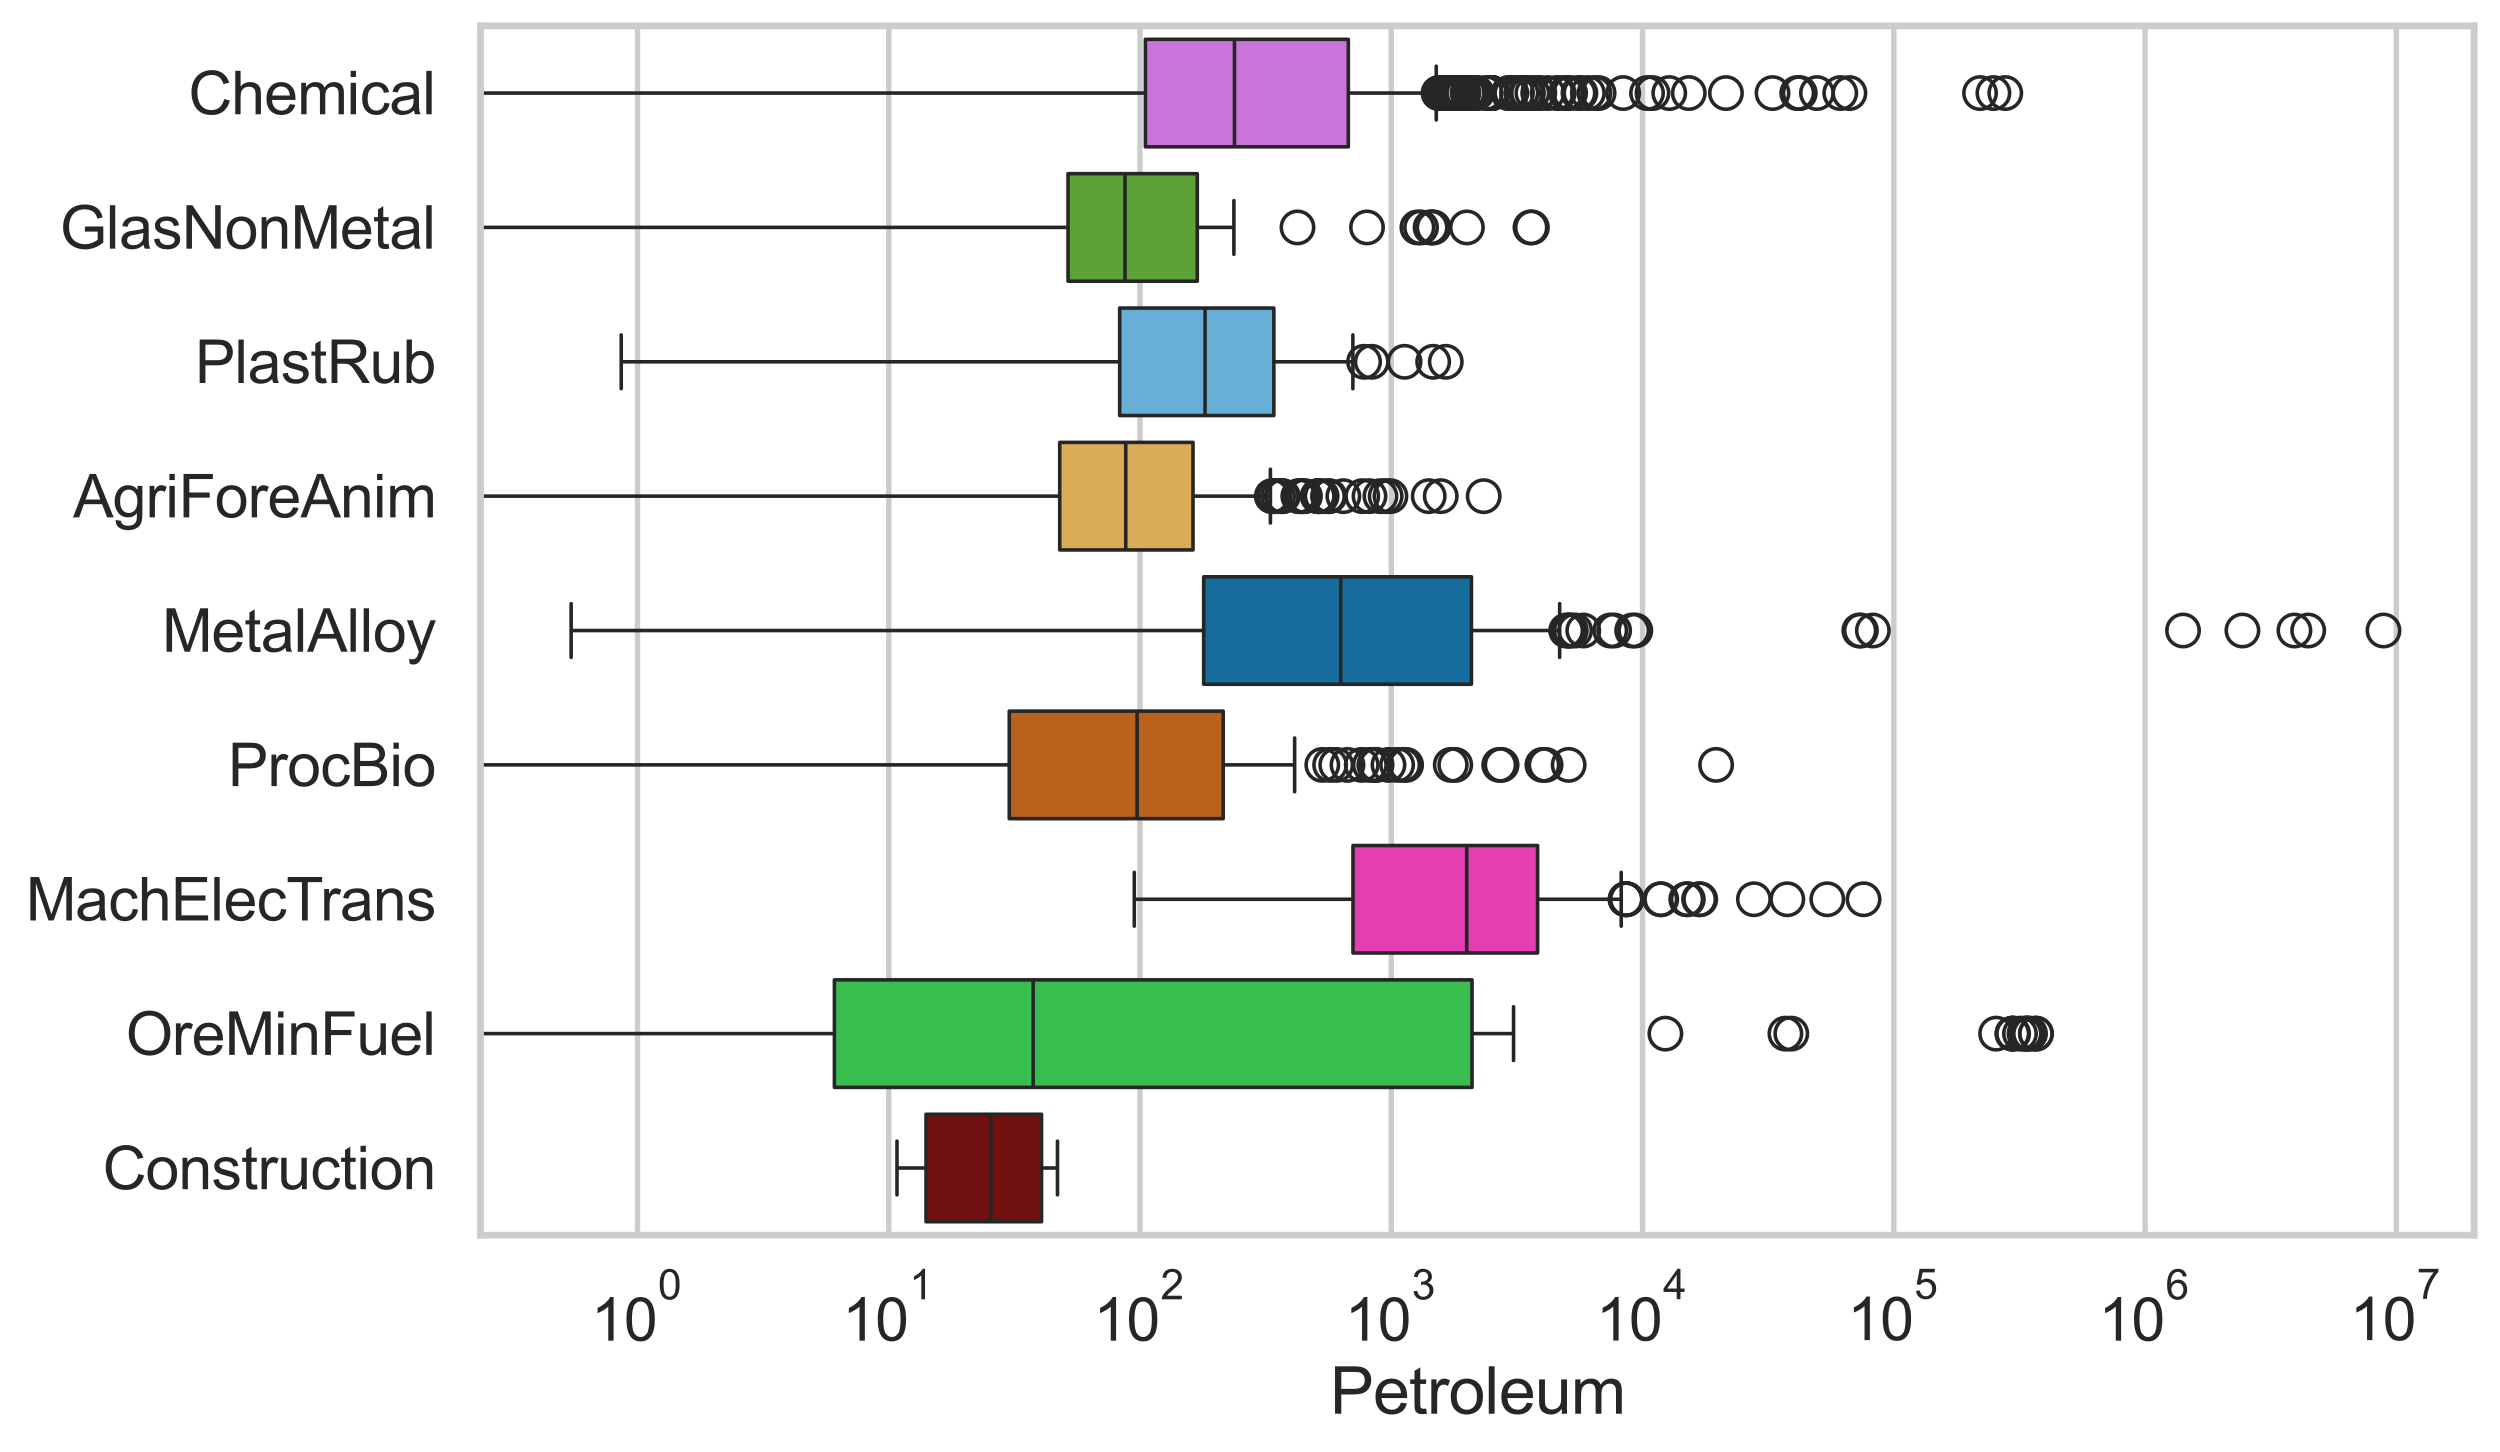 <?xml version="1.0" encoding="utf-8" standalone="no"?>
<!DOCTYPE svg PUBLIC "-//W3C//DTD SVG 1.1//EN"
  "http://www.w3.org/Graphics/SVG/1.1/DTD/svg11.dtd">
<svg xmlns:xlink="http://www.w3.org/1999/xlink" width="695.577pt" height="404.121pt" viewBox="0 0 695.577 404.121" xmlns="http://www.w3.org/2000/svg" version="1.1">
 <defs>
  <style type="text/css">*{stroke-linejoin: round; stroke-linecap: butt}</style>
 </defs>
 <g id="figure_1">
  <g id="patch_1">
   <path d="M 0 404.121 
L 695.577 404.121 
L 695.577 0 
L 0 0 
z
" style="fill: #ffffff"/>
  </g>
  <g id="axes_1">
   <g id="patch_2">
    <path d="M 133.697 343.665 
L 688.377 343.665 
L 688.377 7.2 
L 133.697 7.2 
z
" style="fill: #ffffff"/>
   </g>
   <g id="matplotlib.axis_1">
    <g id="xtick_1">
     <g id="line2d_1">
      <path d="M 177.377 343.665 
L 177.377 7.2 
" clip-path="url(#p9724921b78)" style="fill: none; stroke: #cccccc; stroke-width: 1.5; stroke-linecap: round"/>
     </g>
     <g id="text_1">
      <!-- $\mathdefault{10^{0}}$ -->
      <g style="fill: #262626" transform="translate(164.425 373.18) scale(0.165 -0.165)">
       <defs>
        <path id="ArialMT-31" d="M 2384 0 
L 1822 0 
L 1822 3584 
Q 1619 3391 1289 3197 
Q 959 3003 697 2906 
L 697 3450 
Q 1169 3672 1522 3987 
Q 1875 4303 2022 4600 
L 2384 4600 
L 2384 0 
z
" transform="scale(0.016)"/>
        <path id="ArialMT-30" d="M 266 2259 
Q 266 3072 433 3567 
Q 600 4063 929 4331 
Q 1259 4600 1759 4600 
Q 2128 4600 2406 4451 
Q 2684 4303 2865 4023 
Q 3047 3744 3150 3342 
Q 3253 2941 3253 2259 
Q 3253 1453 3087 958 
Q 2922 463 2592 192 
Q 2263 -78 1759 -78 
Q 1097 -78 719 397 
Q 266 969 266 2259 
z
M 844 2259 
Q 844 1131 1108 757 
Q 1372 384 1759 384 
Q 2147 384 2411 759 
Q 2675 1134 2675 2259 
Q 2675 3391 2411 3762 
Q 2147 4134 1753 4134 
Q 1366 4134 1134 3806 
Q 844 3388 844 2259 
z
" transform="scale(0.016)"/>
       </defs>
       <use xlink:href="#ArialMT-31" transform="translate(0 0.994)"/>
       <use xlink:href="#ArialMT-30" transform="translate(55.615 0.994)"/>
       <use xlink:href="#ArialMT-30" transform="translate(112.973 70.688) scale(0.7)"/>
      </g>
     </g>
    </g>
    <g id="xtick_2">
     <g id="line2d_2">
      <path d="M 247.284 343.665 
L 247.284 7.2 
" clip-path="url(#p9724921b78)" style="fill: none; stroke: #cccccc; stroke-width: 1.5; stroke-linecap: round"/>
     </g>
     <g id="text_2">
      <!-- $\mathdefault{10^{1}}$ -->
      <g style="fill: #262626" transform="translate(234.332 373.18) scale(0.165 -0.165)">
       <use xlink:href="#ArialMT-31" transform="translate(0 0.994)"/>
       <use xlink:href="#ArialMT-30" transform="translate(55.615 0.994)"/>
       <use xlink:href="#ArialMT-31" transform="translate(112.973 70.688) scale(0.7)"/>
      </g>
     </g>
    </g>
    <g id="xtick_3">
     <g id="line2d_3">
      <path d="M 317.191 343.665 
L 317.191 7.2 
" clip-path="url(#p9724921b78)" style="fill: none; stroke: #cccccc; stroke-width: 1.5; stroke-linecap: round"/>
     </g>
     <g id="text_3">
      <!-- $\mathdefault{10^{2}}$ -->
      <g style="fill: #262626" transform="translate(304.239 373.18) scale(0.165 -0.165)">
       <defs>
        <path id="ArialMT-32" d="M 3222 541 
L 3222 0 
L 194 0 
Q 188 203 259 391 
Q 375 700 629 1000 
Q 884 1300 1366 1694 
Q 2113 2306 2375 2664 
Q 2638 3022 2638 3341 
Q 2638 3675 2398 3904 
Q 2159 4134 1775 4134 
Q 1369 4134 1125 3890 
Q 881 3647 878 3216 
L 300 3275 
Q 359 3922 746 4261 
Q 1134 4600 1788 4600 
Q 2447 4600 2831 4234 
Q 3216 3869 3216 3328 
Q 3216 3053 3103 2787 
Q 2991 2522 2730 2228 
Q 2469 1934 1863 1422 
Q 1356 997 1212 845 
Q 1069 694 975 541 
L 3222 541 
z
" transform="scale(0.016)"/>
       </defs>
       <use xlink:href="#ArialMT-31" transform="translate(0 0.994)"/>
       <use xlink:href="#ArialMT-30" transform="translate(55.615 0.994)"/>
       <use xlink:href="#ArialMT-32" transform="translate(112.973 70.688) scale(0.7)"/>
      </g>
     </g>
    </g>
    <g id="xtick_4">
     <g id="line2d_4">
      <path d="M 387.098 343.665 
L 387.098 7.2 
" clip-path="url(#p9724921b78)" style="fill: none; stroke: #cccccc; stroke-width: 1.5; stroke-linecap: round"/>
     </g>
     <g id="text_4">
      <!-- $\mathdefault{10^{3}}$ -->
      <g style="fill: #262626" transform="translate(374.146 373.18) scale(0.165 -0.165)">
       <defs>
        <path id="ArialMT-33" d="M 269 1209 
L 831 1284 
Q 928 806 1161 595 
Q 1394 384 1728 384 
Q 2125 384 2398 659 
Q 2672 934 2672 1341 
Q 2672 1728 2419 1979 
Q 2166 2231 1775 2231 
Q 1616 2231 1378 2169 
L 1441 2663 
Q 1497 2656 1531 2656 
Q 1891 2656 2178 2843 
Q 2466 3031 2466 3422 
Q 2466 3731 2256 3934 
Q 2047 4138 1716 4138 
Q 1388 4138 1169 3931 
Q 950 3725 888 3313 
L 325 3413 
Q 428 3978 793 4289 
Q 1159 4600 1703 4600 
Q 2078 4600 2393 4439 
Q 2709 4278 2876 4000 
Q 3044 3722 3044 3409 
Q 3044 3113 2884 2869 
Q 2725 2625 2413 2481 
Q 2819 2388 3044 2092 
Q 3269 1797 3269 1353 
Q 3269 753 2831 336 
Q 2394 -81 1725 -81 
Q 1122 -81 723 278 
Q 325 638 269 1209 
z
" transform="scale(0.016)"/>
       </defs>
       <use xlink:href="#ArialMT-31" transform="translate(0 0.994)"/>
       <use xlink:href="#ArialMT-30" transform="translate(55.615 0.994)"/>
       <use xlink:href="#ArialMT-33" transform="translate(112.973 70.688) scale(0.7)"/>
      </g>
     </g>
    </g>
    <g id="xtick_5">
     <g id="line2d_5">
      <path d="M 457.005 343.665 
L 457.005 7.2 
" clip-path="url(#p9724921b78)" style="fill: none; stroke: #cccccc; stroke-width: 1.5; stroke-linecap: round"/>
     </g>
     <g id="text_5">
      <!-- $\mathdefault{10^{4}}$ -->
      <g style="fill: #262626" transform="translate(444.053 373.015) scale(0.165 -0.165)">
       <defs>
        <path id="ArialMT-34" d="M 2069 0 
L 2069 1097 
L 81 1097 
L 81 1613 
L 2172 4581 
L 2631 4581 
L 2631 1613 
L 3250 1613 
L 3250 1097 
L 2631 1097 
L 2631 0 
L 2069 0 
z
M 2069 1613 
L 2069 3678 
L 634 1613 
L 2069 1613 
z
" transform="scale(0.016)"/>
       </defs>
       <use xlink:href="#ArialMT-31" transform="translate(0 0.202)"/>
       <use xlink:href="#ArialMT-30" transform="translate(55.615 0.202)"/>
       <use xlink:href="#ArialMT-34" transform="translate(112.973 69.895) scale(0.7)"/>
      </g>
     </g>
    </g>
    <g id="xtick_6">
     <g id="line2d_6">
      <path d="M 526.912 343.665 
L 526.912 7.2 
" clip-path="url(#p9724921b78)" style="fill: none; stroke: #cccccc; stroke-width: 1.5; stroke-linecap: round"/>
     </g>
     <g id="text_6">
      <!-- $\mathdefault{10^{5}}$ -->
      <g style="fill: #262626" transform="translate(513.96 373.015) scale(0.165 -0.165)">
       <defs>
        <path id="ArialMT-35" d="M 266 1200 
L 856 1250 
Q 922 819 1161 601 
Q 1400 384 1738 384 
Q 2144 384 2425 690 
Q 2706 997 2706 1503 
Q 2706 1984 2436 2262 
Q 2166 2541 1728 2541 
Q 1456 2541 1237 2417 
Q 1019 2294 894 2097 
L 366 2166 
L 809 4519 
L 3088 4519 
L 3088 3981 
L 1259 3981 
L 1013 2750 
Q 1425 3038 1878 3038 
Q 2478 3038 2890 2622 
Q 3303 2206 3303 1553 
Q 3303 931 2941 478 
Q 2500 -78 1738 -78 
Q 1113 -78 717 272 
Q 322 622 266 1200 
z
" transform="scale(0.016)"/>
       </defs>
       <use xlink:href="#ArialMT-31" transform="translate(0 0.88)"/>
       <use xlink:href="#ArialMT-30" transform="translate(55.615 0.88)"/>
       <use xlink:href="#ArialMT-35" transform="translate(112.973 70.573) scale(0.7)"/>
      </g>
     </g>
    </g>
    <g id="xtick_7">
     <g id="line2d_7">
      <path d="M 596.819 343.665 
L 596.819 7.2 
" clip-path="url(#p9724921b78)" style="fill: none; stroke: #cccccc; stroke-width: 1.5; stroke-linecap: round"/>
     </g>
     <g id="text_7">
      <!-- $\mathdefault{10^{6}}$ -->
      <g style="fill: #262626" transform="translate(583.867 373.18) scale(0.165 -0.165)">
       <defs>
        <path id="ArialMT-36" d="M 3184 3459 
L 2625 3416 
Q 2550 3747 2413 3897 
Q 2184 4138 1850 4138 
Q 1581 4138 1378 3988 
Q 1113 3794 959 3422 
Q 806 3050 800 2363 
Q 1003 2672 1297 2822 
Q 1591 2972 1913 2972 
Q 2475 2972 2870 2558 
Q 3266 2144 3266 1488 
Q 3266 1056 3080 686 
Q 2894 316 2569 119 
Q 2244 -78 1831 -78 
Q 1128 -78 684 439 
Q 241 956 241 2144 
Q 241 3472 731 4075 
Q 1159 4600 1884 4600 
Q 2425 4600 2770 4297 
Q 3116 3994 3184 3459 
z
M 888 1484 
Q 888 1194 1011 928 
Q 1134 663 1356 523 
Q 1578 384 1822 384 
Q 2178 384 2434 671 
Q 2691 959 2691 1453 
Q 2691 1928 2437 2201 
Q 2184 2475 1800 2475 
Q 1419 2475 1153 2201 
Q 888 1928 888 1484 
z
" transform="scale(0.016)"/>
       </defs>
       <use xlink:href="#ArialMT-31" transform="translate(0 0.994)"/>
       <use xlink:href="#ArialMT-30" transform="translate(55.615 0.994)"/>
       <use xlink:href="#ArialMT-36" transform="translate(112.973 70.688) scale(0.7)"/>
      </g>
     </g>
    </g>
    <g id="xtick_8">
     <g id="line2d_8">
      <path d="M 666.726 343.665 
L 666.726 7.2 
" clip-path="url(#p9724921b78)" style="fill: none; stroke: #cccccc; stroke-width: 1.5; stroke-linecap: round"/>
     </g>
     <g id="text_8">
      <!-- $\mathdefault{10^{7}}$ -->
      <g style="fill: #262626" transform="translate(653.774 373.015) scale(0.165 -0.165)">
       <defs>
        <path id="ArialMT-37" d="M 303 3981 
L 303 4522 
L 3269 4522 
L 3269 4084 
Q 2831 3619 2401 2847 
Q 1972 2075 1738 1259 
Q 1569 684 1522 0 
L 944 0 
Q 953 541 1156 1306 
Q 1359 2072 1739 2783 
Q 2119 3494 2547 3981 
L 303 3981 
z
" transform="scale(0.016)"/>
       </defs>
       <use xlink:href="#ArialMT-31" transform="translate(0 0.847)"/>
       <use xlink:href="#ArialMT-30" transform="translate(55.615 0.847)"/>
       <use xlink:href="#ArialMT-37" transform="translate(112.973 70.541) scale(0.7)"/>
      </g>
     </g>
    </g>
    <g id="xtick_9"/>
    <g id="xtick_10"/>
    <g id="xtick_11"/>
    <g id="xtick_12"/>
    <g id="xtick_13"/>
    <g id="xtick_14"/>
    <g id="xtick_15"/>
    <g id="xtick_16"/>
    <g id="xtick_17"/>
    <g id="xtick_18"/>
    <g id="xtick_19"/>
    <g id="xtick_20"/>
    <g id="xtick_21"/>
    <g id="xtick_22"/>
    <g id="xtick_23"/>
    <g id="xtick_24"/>
    <g id="xtick_25"/>
    <g id="xtick_26"/>
    <g id="xtick_27"/>
    <g id="xtick_28"/>
    <g id="xtick_29"/>
    <g id="xtick_30"/>
    <g id="xtick_31"/>
    <g id="xtick_32"/>
    <g id="xtick_33"/>
    <g id="xtick_34"/>
    <g id="xtick_35"/>
    <g id="xtick_36"/>
    <g id="xtick_37"/>
    <g id="xtick_38"/>
    <g id="xtick_39"/>
    <g id="xtick_40"/>
    <g id="xtick_41"/>
    <g id="xtick_42"/>
    <g id="xtick_43"/>
    <g id="xtick_44"/>
    <g id="xtick_45"/>
    <g id="xtick_46"/>
    <g id="xtick_47"/>
    <g id="xtick_48"/>
    <g id="xtick_49"/>
    <g id="xtick_50"/>
    <g id="xtick_51"/>
    <g id="xtick_52"/>
    <g id="xtick_53"/>
    <g id="xtick_54"/>
    <g id="xtick_55"/>
    <g id="xtick_56"/>
    <g id="xtick_57"/>
    <g id="xtick_58"/>
    <g id="xtick_59"/>
    <g id="xtick_60"/>
    <g id="xtick_61"/>
    <g id="xtick_62"/>
    <g id="xtick_63"/>
    <g id="xtick_64"/>
    <g id="xtick_65"/>
    <g id="xtick_66"/>
    <g id="xtick_67"/>
    <g id="xtick_68"/>
    <g id="xtick_69"/>
    <g id="xtick_70"/>
    <g id="xtick_71"/>
    <g id="xtick_72"/>
    <g id="text_9">
     <!-- Petroleum -->
     <g style="fill: #262626" transform="translate(370.021 393.344) scale(0.18 -0.18)">
      <defs>
       <path id="ArialMT-50" d="M 494 0 
L 494 4581 
L 2222 4581 
Q 2678 4581 2919 4538 
Q 3256 4481 3484 4323 
Q 3713 4166 3852 3881 
Q 3991 3597 3991 3256 
Q 3991 2672 3619 2267 
Q 3247 1863 2275 1863 
L 1100 1863 
L 1100 0 
L 494 0 
z
M 1100 2403 
L 2284 2403 
Q 2872 2403 3119 2622 
Q 3366 2841 3366 3238 
Q 3366 3525 3220 3729 
Q 3075 3934 2838 4000 
Q 2684 4041 2272 4041 
L 1100 4041 
L 1100 2403 
z
" transform="scale(0.016)"/>
       <path id="ArialMT-65" d="M 2694 1069 
L 3275 997 
Q 3138 488 2766 206 
Q 2394 -75 1816 -75 
Q 1088 -75 661 373 
Q 234 822 234 1631 
Q 234 2469 665 2931 
Q 1097 3394 1784 3394 
Q 2450 3394 2872 2941 
Q 3294 2488 3294 1666 
Q 3294 1616 3291 1516 
L 816 1516 
Q 847 969 1125 678 
Q 1403 388 1819 388 
Q 2128 388 2347 550 
Q 2566 713 2694 1069 
z
M 847 1978 
L 2700 1978 
Q 2663 2397 2488 2606 
Q 2219 2931 1791 2931 
Q 1403 2931 1139 2672 
Q 875 2413 847 1978 
z
" transform="scale(0.016)"/>
       <path id="ArialMT-74" d="M 1650 503 
L 1731 6 
Q 1494 -44 1306 -44 
Q 1000 -44 831 53 
Q 663 150 594 308 
Q 525 466 525 972 
L 525 2881 
L 113 2881 
L 113 3319 
L 525 3319 
L 525 4141 
L 1084 4478 
L 1084 3319 
L 1650 3319 
L 1650 2881 
L 1084 2881 
L 1084 941 
Q 1084 700 1114 631 
Q 1144 563 1211 522 
Q 1278 481 1403 481 
Q 1497 481 1650 503 
z
" transform="scale(0.016)"/>
       <path id="ArialMT-72" d="M 416 0 
L 416 3319 
L 922 3319 
L 922 2816 
Q 1116 3169 1280 3281 
Q 1444 3394 1641 3394 
Q 1925 3394 2219 3213 
L 2025 2691 
Q 1819 2813 1613 2813 
Q 1428 2813 1281 2702 
Q 1134 2591 1072 2394 
Q 978 2094 978 1738 
L 978 0 
L 416 0 
z
" transform="scale(0.016)"/>
       <path id="ArialMT-6f" d="M 213 1659 
Q 213 2581 725 3025 
Q 1153 3394 1769 3394 
Q 2453 3394 2887 2945 
Q 3322 2497 3322 1706 
Q 3322 1066 3130 698 
Q 2938 331 2570 128 
Q 2203 -75 1769 -75 
Q 1072 -75 642 372 
Q 213 819 213 1659 
z
M 791 1659 
Q 791 1022 1069 705 
Q 1347 388 1769 388 
Q 2188 388 2466 706 
Q 2744 1025 2744 1678 
Q 2744 2294 2464 2611 
Q 2184 2928 1769 2928 
Q 1347 2928 1069 2612 
Q 791 2297 791 1659 
z
" transform="scale(0.016)"/>
       <path id="ArialMT-6c" d="M 409 0 
L 409 4581 
L 972 4581 
L 972 0 
L 409 0 
z
" transform="scale(0.016)"/>
       <path id="ArialMT-75" d="M 2597 0 
L 2597 488 
Q 2209 -75 1544 -75 
Q 1250 -75 995 37 
Q 741 150 617 320 
Q 494 491 444 738 
Q 409 903 409 1263 
L 409 3319 
L 972 3319 
L 972 1478 
Q 972 1038 1006 884 
Q 1059 663 1231 536 
Q 1403 409 1656 409 
Q 1909 409 2131 539 
Q 2353 669 2445 892 
Q 2538 1116 2538 1541 
L 2538 3319 
L 3100 3319 
L 3100 0 
L 2597 0 
z
" transform="scale(0.016)"/>
       <path id="ArialMT-6d" d="M 422 0 
L 422 3319 
L 925 3319 
L 925 2853 
Q 1081 3097 1340 3245 
Q 1600 3394 1931 3394 
Q 2300 3394 2536 3241 
Q 2772 3088 2869 2813 
Q 3263 3394 3894 3394 
Q 4388 3394 4653 3120 
Q 4919 2847 4919 2278 
L 4919 0 
L 4359 0 
L 4359 2091 
Q 4359 2428 4304 2576 
Q 4250 2725 4106 2815 
Q 3963 2906 3769 2906 
Q 3419 2906 3187 2673 
Q 2956 2441 2956 1928 
L 2956 0 
L 2394 0 
L 2394 2156 
Q 2394 2531 2256 2718 
Q 2119 2906 1806 2906 
Q 1569 2906 1367 2781 
Q 1166 2656 1075 2415 
Q 984 2175 984 1722 
L 984 0 
L 422 0 
z
" transform="scale(0.016)"/>
      </defs>
      <use xlink:href="#ArialMT-50"/>
      <use xlink:href="#ArialMT-65" transform="translate(66.699 0)"/>
      <use xlink:href="#ArialMT-74" transform="translate(122.314 0)"/>
      <use xlink:href="#ArialMT-72" transform="translate(150.098 0)"/>
      <use xlink:href="#ArialMT-6f" transform="translate(183.398 0)"/>
      <use xlink:href="#ArialMT-6c" transform="translate(239.014 0)"/>
      <use xlink:href="#ArialMT-65" transform="translate(261.23 0)"/>
      <use xlink:href="#ArialMT-75" transform="translate(316.846 0)"/>
      <use xlink:href="#ArialMT-6d" transform="translate(372.461 0)"/>
     </g>
    </g>
   </g>
   <g id="matplotlib.axis_2">
    <g id="ytick_1">
     <g id="text_10">
      <!-- Chemical -->
      <g style="fill: #262626" transform="translate(52.428 31.798) scale(0.165 -0.165)">
       <defs>
        <path id="ArialMT-43" d="M 3763 1606 
L 4369 1453 
Q 4178 706 3683 314 
Q 3188 -78 2472 -78 
Q 1731 -78 1267 223 
Q 803 525 561 1097 
Q 319 1669 319 2325 
Q 319 3041 592 3573 
Q 866 4106 1370 4382 
Q 1875 4659 2481 4659 
Q 3169 4659 3637 4309 
Q 4106 3959 4291 3325 
L 3694 3184 
Q 3534 3684 3231 3912 
Q 2928 4141 2469 4141 
Q 1941 4141 1586 3887 
Q 1231 3634 1087 3207 
Q 944 2781 944 2328 
Q 944 1744 1114 1308 
Q 1284 872 1643 656 
Q 2003 441 2422 441 
Q 2931 441 3284 734 
Q 3638 1028 3763 1606 
z
" transform="scale(0.016)"/>
        <path id="ArialMT-68" d="M 422 0 
L 422 4581 
L 984 4581 
L 984 2938 
Q 1378 3394 1978 3394 
Q 2347 3394 2619 3248 
Q 2891 3103 3008 2847 
Q 3125 2591 3125 2103 
L 3125 0 
L 2563 0 
L 2563 2103 
Q 2563 2525 2380 2717 
Q 2197 2909 1863 2909 
Q 1613 2909 1392 2779 
Q 1172 2650 1078 2428 
Q 984 2206 984 1816 
L 984 0 
L 422 0 
z
" transform="scale(0.016)"/>
        <path id="ArialMT-69" d="M 425 3934 
L 425 4581 
L 988 4581 
L 988 3934 
L 425 3934 
z
M 425 0 
L 425 3319 
L 988 3319 
L 988 0 
L 425 0 
z
" transform="scale(0.016)"/>
        <path id="ArialMT-63" d="M 2588 1216 
L 3141 1144 
Q 3050 572 2676 248 
Q 2303 -75 1759 -75 
Q 1078 -75 664 370 
Q 250 816 250 1647 
Q 250 2184 428 2587 
Q 606 2991 970 3192 
Q 1334 3394 1763 3394 
Q 2303 3394 2647 3120 
Q 2991 2847 3088 2344 
L 2541 2259 
Q 2463 2594 2264 2762 
Q 2066 2931 1784 2931 
Q 1359 2931 1093 2626 
Q 828 2322 828 1663 
Q 828 994 1084 691 
Q 1341 388 1753 388 
Q 2084 388 2306 591 
Q 2528 794 2588 1216 
z
" transform="scale(0.016)"/>
        <path id="ArialMT-61" d="M 2588 409 
Q 2275 144 1986 34 
Q 1697 -75 1366 -75 
Q 819 -75 525 192 
Q 231 459 231 875 
Q 231 1119 342 1320 
Q 453 1522 633 1644 
Q 813 1766 1038 1828 
Q 1203 1872 1538 1913 
Q 2219 1994 2541 2106 
Q 2544 2222 2544 2253 
Q 2544 2597 2384 2738 
Q 2169 2928 1744 2928 
Q 1347 2928 1158 2789 
Q 969 2650 878 2297 
L 328 2372 
Q 403 2725 575 2942 
Q 747 3159 1072 3276 
Q 1397 3394 1825 3394 
Q 2250 3394 2515 3294 
Q 2781 3194 2906 3042 
Q 3031 2891 3081 2659 
Q 3109 2516 3109 2141 
L 3109 1391 
Q 3109 606 3145 398 
Q 3181 191 3288 0 
L 2700 0 
Q 2613 175 2588 409 
z
M 2541 1666 
Q 2234 1541 1622 1453 
Q 1275 1403 1131 1340 
Q 988 1278 909 1158 
Q 831 1038 831 891 
Q 831 666 1001 516 
Q 1172 366 1500 366 
Q 1825 366 2078 508 
Q 2331 650 2450 897 
Q 2541 1088 2541 1459 
L 2541 1666 
z
" transform="scale(0.016)"/>
       </defs>
       <use xlink:href="#ArialMT-43"/>
       <use xlink:href="#ArialMT-68" transform="translate(72.217 0)"/>
       <use xlink:href="#ArialMT-65" transform="translate(127.832 0)"/>
       <use xlink:href="#ArialMT-6d" transform="translate(183.447 0)"/>
       <use xlink:href="#ArialMT-69" transform="translate(266.748 0)"/>
       <use xlink:href="#ArialMT-63" transform="translate(288.965 0)"/>
       <use xlink:href="#ArialMT-61" transform="translate(338.965 0)"/>
       <use xlink:href="#ArialMT-6c" transform="translate(394.58 0)"/>
      </g>
     </g>
    </g>
    <g id="ytick_2">
     <g id="text_11">
      <!-- GlasNonMetal -->
      <g style="fill: #262626" transform="translate(16.659 69.183) scale(0.165 -0.165)">
       <defs>
        <path id="ArialMT-47" d="M 2638 1797 
L 2638 2334 
L 4578 2338 
L 4578 638 
Q 4131 281 3656 101 
Q 3181 -78 2681 -78 
Q 2006 -78 1454 211 
Q 903 500 622 1047 
Q 341 1594 341 2269 
Q 341 2938 620 3517 
Q 900 4097 1425 4378 
Q 1950 4659 2634 4659 
Q 3131 4659 3532 4498 
Q 3934 4338 4162 4050 
Q 4391 3763 4509 3300 
L 3963 3150 
Q 3859 3500 3706 3700 
Q 3553 3900 3268 4020 
Q 2984 4141 2638 4141 
Q 2222 4141 1919 4014 
Q 1616 3888 1430 3681 
Q 1244 3475 1141 3228 
Q 966 2803 966 2306 
Q 966 1694 1177 1281 
Q 1388 869 1791 669 
Q 2194 469 2647 469 
Q 3041 469 3416 620 
Q 3791 772 3984 944 
L 3984 1797 
L 2638 1797 
z
" transform="scale(0.016)"/>
        <path id="ArialMT-73" d="M 197 991 
L 753 1078 
Q 800 744 1014 566 
Q 1228 388 1613 388 
Q 2000 388 2187 545 
Q 2375 703 2375 916 
Q 2375 1106 2209 1216 
Q 2094 1291 1634 1406 
Q 1016 1563 777 1677 
Q 538 1791 414 1992 
Q 291 2194 291 2438 
Q 291 2659 392 2848 
Q 494 3038 669 3163 
Q 800 3259 1026 3326 
Q 1253 3394 1513 3394 
Q 1903 3394 2198 3281 
Q 2494 3169 2634 2976 
Q 2775 2784 2828 2463 
L 2278 2388 
Q 2241 2644 2061 2787 
Q 1881 2931 1553 2931 
Q 1166 2931 1000 2803 
Q 834 2675 834 2503 
Q 834 2394 903 2306 
Q 972 2216 1119 2156 
Q 1203 2125 1616 2013 
Q 2213 1853 2448 1751 
Q 2684 1650 2818 1456 
Q 2953 1263 2953 975 
Q 2953 694 2789 445 
Q 2625 197 2315 61 
Q 2006 -75 1616 -75 
Q 969 -75 630 194 
Q 291 463 197 991 
z
" transform="scale(0.016)"/>
        <path id="ArialMT-4e" d="M 488 0 
L 488 4581 
L 1109 4581 
L 3516 984 
L 3516 4581 
L 4097 4581 
L 4097 0 
L 3475 0 
L 1069 3600 
L 1069 0 
L 488 0 
z
" transform="scale(0.016)"/>
        <path id="ArialMT-6e" d="M 422 0 
L 422 3319 
L 928 3319 
L 928 2847 
Q 1294 3394 1984 3394 
Q 2284 3394 2536 3286 
Q 2788 3178 2913 3003 
Q 3038 2828 3088 2588 
Q 3119 2431 3119 2041 
L 3119 0 
L 2556 0 
L 2556 2019 
Q 2556 2363 2490 2533 
Q 2425 2703 2258 2804 
Q 2091 2906 1866 2906 
Q 1506 2906 1245 2678 
Q 984 2450 984 1813 
L 984 0 
L 422 0 
z
" transform="scale(0.016)"/>
        <path id="ArialMT-4d" d="M 475 0 
L 475 4581 
L 1388 4581 
L 2472 1338 
Q 2622 884 2691 659 
Q 2769 909 2934 1394 
L 4031 4581 
L 4847 4581 
L 4847 0 
L 4263 0 
L 4263 3834 
L 2931 0 
L 2384 0 
L 1059 3900 
L 1059 0 
L 475 0 
z
" transform="scale(0.016)"/>
       </defs>
       <use xlink:href="#ArialMT-47"/>
       <use xlink:href="#ArialMT-6c" transform="translate(77.783 0)"/>
       <use xlink:href="#ArialMT-61" transform="translate(100 0)"/>
       <use xlink:href="#ArialMT-73" transform="translate(155.615 0)"/>
       <use xlink:href="#ArialMT-4e" transform="translate(205.615 0)"/>
       <use xlink:href="#ArialMT-6f" transform="translate(277.832 0)"/>
       <use xlink:href="#ArialMT-6e" transform="translate(333.447 0)"/>
       <use xlink:href="#ArialMT-4d" transform="translate(389.062 0)"/>
       <use xlink:href="#ArialMT-65" transform="translate(472.363 0)"/>
       <use xlink:href="#ArialMT-74" transform="translate(527.979 0)"/>
       <use xlink:href="#ArialMT-61" transform="translate(555.762 0)"/>
       <use xlink:href="#ArialMT-6c" transform="translate(611.377 0)"/>
      </g>
     </g>
    </g>
    <g id="ytick_3">
     <g id="text_12">
      <!-- PlastRub -->
      <g style="fill: #262626" transform="translate(54.248 106.568) scale(0.165 -0.165)">
       <defs>
        <path id="ArialMT-52" d="M 503 0 
L 503 4581 
L 2534 4581 
Q 3147 4581 3465 4457 
Q 3784 4334 3975 4021 
Q 4166 3709 4166 3331 
Q 4166 2844 3850 2509 
Q 3534 2175 2875 2084 
Q 3116 1969 3241 1856 
Q 3506 1613 3744 1247 
L 4541 0 
L 3778 0 
L 3172 953 
Q 2906 1366 2734 1584 
Q 2563 1803 2427 1890 
Q 2291 1978 2150 2013 
Q 2047 2034 1813 2034 
L 1109 2034 
L 1109 0 
L 503 0 
z
M 1109 2559 
L 2413 2559 
Q 2828 2559 3062 2645 
Q 3297 2731 3419 2920 
Q 3541 3109 3541 3331 
Q 3541 3656 3305 3865 
Q 3069 4075 2559 4075 
L 1109 4075 
L 1109 2559 
z
" transform="scale(0.016)"/>
        <path id="ArialMT-62" d="M 941 0 
L 419 0 
L 419 4581 
L 981 4581 
L 981 2947 
Q 1338 3394 1891 3394 
Q 2197 3394 2470 3270 
Q 2744 3147 2920 2923 
Q 3097 2700 3197 2384 
Q 3297 2069 3297 1709 
Q 3297 856 2875 390 
Q 2453 -75 1863 -75 
Q 1275 -75 941 416 
L 941 0 
z
M 934 1684 
Q 934 1088 1097 822 
Q 1363 388 1816 388 
Q 2184 388 2453 708 
Q 2722 1028 2722 1663 
Q 2722 2313 2464 2622 
Q 2206 2931 1841 2931 
Q 1472 2931 1203 2611 
Q 934 2291 934 1684 
z
" transform="scale(0.016)"/>
       </defs>
       <use xlink:href="#ArialMT-50"/>
       <use xlink:href="#ArialMT-6c" transform="translate(66.699 0)"/>
       <use xlink:href="#ArialMT-61" transform="translate(88.916 0)"/>
       <use xlink:href="#ArialMT-73" transform="translate(144.531 0)"/>
       <use xlink:href="#ArialMT-74" transform="translate(194.531 0)"/>
       <use xlink:href="#ArialMT-52" transform="translate(222.314 0)"/>
       <use xlink:href="#ArialMT-75" transform="translate(294.531 0)"/>
       <use xlink:href="#ArialMT-62" transform="translate(350.146 0)"/>
      </g>
     </g>
    </g>
    <g id="ytick_4">
     <g id="text_13">
      <!-- AgriForeAnim -->
      <g style="fill: #262626" transform="translate(20.341 143.953) scale(0.165 -0.165)">
       <defs>
        <path id="ArialMT-41" d="M -9 0 
L 1750 4581 
L 2403 4581 
L 4278 0 
L 3588 0 
L 3053 1388 
L 1138 1388 
L 634 0 
L -9 0 
z
M 1313 1881 
L 2866 1881 
L 2388 3150 
Q 2169 3728 2063 4100 
Q 1975 3659 1816 3225 
L 1313 1881 
z
" transform="scale(0.016)"/>
        <path id="ArialMT-67" d="M 319 -275 
L 866 -356 
Q 900 -609 1056 -725 
Q 1266 -881 1628 -881 
Q 2019 -881 2231 -725 
Q 2444 -569 2519 -288 
Q 2563 -116 2559 434 
Q 2191 0 1641 0 
Q 956 0 581 494 
Q 206 988 206 1678 
Q 206 2153 378 2554 
Q 550 2956 876 3175 
Q 1203 3394 1644 3394 
Q 2231 3394 2613 2919 
L 2613 3319 
L 3131 3319 
L 3131 450 
Q 3131 -325 2973 -648 
Q 2816 -972 2473 -1159 
Q 2131 -1347 1631 -1347 
Q 1038 -1347 672 -1080 
Q 306 -813 319 -275 
z
M 784 1719 
Q 784 1066 1043 766 
Q 1303 466 1694 466 
Q 2081 466 2343 764 
Q 2606 1063 2606 1700 
Q 2606 2309 2336 2618 
Q 2066 2928 1684 2928 
Q 1309 2928 1046 2623 
Q 784 2319 784 1719 
z
" transform="scale(0.016)"/>
        <path id="ArialMT-46" d="M 525 0 
L 525 4581 
L 3616 4581 
L 3616 4041 
L 1131 4041 
L 1131 2622 
L 3281 2622 
L 3281 2081 
L 1131 2081 
L 1131 0 
L 525 0 
z
" transform="scale(0.016)"/>
       </defs>
       <use xlink:href="#ArialMT-41"/>
       <use xlink:href="#ArialMT-67" transform="translate(66.699 0)"/>
       <use xlink:href="#ArialMT-72" transform="translate(122.314 0)"/>
       <use xlink:href="#ArialMT-69" transform="translate(155.615 0)"/>
       <use xlink:href="#ArialMT-46" transform="translate(177.832 0)"/>
       <use xlink:href="#ArialMT-6f" transform="translate(238.916 0)"/>
       <use xlink:href="#ArialMT-72" transform="translate(294.531 0)"/>
       <use xlink:href="#ArialMT-65" transform="translate(327.832 0)"/>
       <use xlink:href="#ArialMT-41" transform="translate(383.447 0)"/>
       <use xlink:href="#ArialMT-6e" transform="translate(450.146 0)"/>
       <use xlink:href="#ArialMT-69" transform="translate(505.762 0)"/>
       <use xlink:href="#ArialMT-6d" transform="translate(527.979 0)"/>
      </g>
     </g>
    </g>
    <g id="ytick_5">
     <g id="text_14">
      <!-- MetalAlloy -->
      <g style="fill: #262626" transform="translate(45.088 181.337) scale(0.165 -0.165)">
       <defs>
        <path id="ArialMT-79" d="M 397 -1278 
L 334 -750 
Q 519 -800 656 -800 
Q 844 -800 956 -737 
Q 1069 -675 1141 -563 
Q 1194 -478 1313 -144 
Q 1328 -97 1363 -6 
L 103 3319 
L 709 3319 
L 1400 1397 
Q 1534 1031 1641 628 
Q 1738 1016 1872 1384 
L 2581 3319 
L 3144 3319 
L 1881 -56 
Q 1678 -603 1566 -809 
Q 1416 -1088 1222 -1217 
Q 1028 -1347 759 -1347 
Q 597 -1347 397 -1278 
z
" transform="scale(0.016)"/>
       </defs>
       <use xlink:href="#ArialMT-4d"/>
       <use xlink:href="#ArialMT-65" transform="translate(83.301 0)"/>
       <use xlink:href="#ArialMT-74" transform="translate(138.916 0)"/>
       <use xlink:href="#ArialMT-61" transform="translate(166.699 0)"/>
       <use xlink:href="#ArialMT-6c" transform="translate(222.314 0)"/>
       <use xlink:href="#ArialMT-41" transform="translate(244.531 0)"/>
       <use xlink:href="#ArialMT-6c" transform="translate(311.23 0)"/>
       <use xlink:href="#ArialMT-6c" transform="translate(333.447 0)"/>
       <use xlink:href="#ArialMT-6f" transform="translate(355.664 0)"/>
       <use xlink:href="#ArialMT-79" transform="translate(411.279 0)"/>
      </g>
     </g>
    </g>
    <g id="ytick_6">
     <g id="text_15">
      <!-- ProcBio -->
      <g style="fill: #262626" transform="translate(63.424 218.722) scale(0.165 -0.165)">
       <defs>
        <path id="ArialMT-42" d="M 469 0 
L 469 4581 
L 2188 4581 
Q 2713 4581 3030 4442 
Q 3347 4303 3526 4014 
Q 3706 3725 3706 3409 
Q 3706 3116 3547 2856 
Q 3388 2597 3066 2438 
Q 3481 2316 3704 2022 
Q 3928 1728 3928 1328 
Q 3928 1006 3792 729 
Q 3656 453 3456 303 
Q 3256 153 2954 76 
Q 2653 0 2216 0 
L 469 0 
z
M 1075 2656 
L 2066 2656 
Q 2469 2656 2644 2709 
Q 2875 2778 2992 2937 
Q 3109 3097 3109 3338 
Q 3109 3566 3000 3739 
Q 2891 3913 2687 3977 
Q 2484 4041 1991 4041 
L 1075 4041 
L 1075 2656 
z
M 1075 541 
L 2216 541 
Q 2509 541 2628 563 
Q 2838 600 2978 687 
Q 3119 775 3209 942 
Q 3300 1109 3300 1328 
Q 3300 1584 3169 1773 
Q 3038 1963 2805 2039 
Q 2572 2116 2134 2116 
L 1075 2116 
L 1075 541 
z
" transform="scale(0.016)"/>
       </defs>
       <use xlink:href="#ArialMT-50"/>
       <use xlink:href="#ArialMT-72" transform="translate(66.699 0)"/>
       <use xlink:href="#ArialMT-6f" transform="translate(100 0)"/>
       <use xlink:href="#ArialMT-63" transform="translate(155.615 0)"/>
       <use xlink:href="#ArialMT-42" transform="translate(205.615 0)"/>
       <use xlink:href="#ArialMT-69" transform="translate(272.314 0)"/>
       <use xlink:href="#ArialMT-6f" transform="translate(294.531 0)"/>
      </g>
     </g>
    </g>
    <g id="ytick_7">
     <g id="text_16">
      <!-- MachElecTrans -->
      <g style="fill: #262626" transform="translate(7.2 256.107) scale(0.165 -0.165)">
       <defs>
        <path id="ArialMT-45" d="M 506 0 
L 506 4581 
L 3819 4581 
L 3819 4041 
L 1113 4041 
L 1113 2638 
L 3647 2638 
L 3647 2100 
L 1113 2100 
L 1113 541 
L 3925 541 
L 3925 0 
L 506 0 
z
" transform="scale(0.016)"/>
        <path id="ArialMT-54" d="M 1659 0 
L 1659 4041 
L 150 4041 
L 150 4581 
L 3781 4581 
L 3781 4041 
L 2266 4041 
L 2266 0 
L 1659 0 
z
" transform="scale(0.016)"/>
       </defs>
       <use xlink:href="#ArialMT-4d"/>
       <use xlink:href="#ArialMT-61" transform="translate(83.301 0)"/>
       <use xlink:href="#ArialMT-63" transform="translate(138.916 0)"/>
       <use xlink:href="#ArialMT-68" transform="translate(188.916 0)"/>
       <use xlink:href="#ArialMT-45" transform="translate(244.531 0)"/>
       <use xlink:href="#ArialMT-6c" transform="translate(311.23 0)"/>
       <use xlink:href="#ArialMT-65" transform="translate(333.447 0)"/>
       <use xlink:href="#ArialMT-63" transform="translate(389.062 0)"/>
       <use xlink:href="#ArialMT-54" transform="translate(439.062 0)"/>
       <use xlink:href="#ArialMT-72" transform="translate(496.396 0)"/>
       <use xlink:href="#ArialMT-61" transform="translate(529.697 0)"/>
       <use xlink:href="#ArialMT-6e" transform="translate(585.312 0)"/>
       <use xlink:href="#ArialMT-73" transform="translate(640.928 0)"/>
      </g>
     </g>
    </g>
    <g id="ytick_8">
     <g id="text_17">
      <!-- OreMinFuel -->
      <g style="fill: #262626" transform="translate(35.013 293.492) scale(0.165 -0.165)">
       <defs>
        <path id="ArialMT-4f" d="M 309 2231 
Q 309 3372 921 4017 
Q 1534 4663 2503 4663 
Q 3138 4663 3647 4359 
Q 4156 4056 4423 3514 
Q 4691 2972 4691 2284 
Q 4691 1588 4409 1038 
Q 4128 488 3612 205 
Q 3097 -78 2500 -78 
Q 1853 -78 1343 234 
Q 834 547 571 1087 
Q 309 1628 309 2231 
z
M 934 2222 
Q 934 1394 1379 917 
Q 1825 441 2497 441 
Q 3181 441 3623 922 
Q 4066 1403 4066 2288 
Q 4066 2847 3877 3264 
Q 3688 3681 3323 3911 
Q 2959 4141 2506 4141 
Q 1863 4141 1398 3698 
Q 934 3256 934 2222 
z
" transform="scale(0.016)"/>
       </defs>
       <use xlink:href="#ArialMT-4f"/>
       <use xlink:href="#ArialMT-72" transform="translate(77.783 0)"/>
       <use xlink:href="#ArialMT-65" transform="translate(111.084 0)"/>
       <use xlink:href="#ArialMT-4d" transform="translate(166.699 0)"/>
       <use xlink:href="#ArialMT-69" transform="translate(250 0)"/>
       <use xlink:href="#ArialMT-6e" transform="translate(272.217 0)"/>
       <use xlink:href="#ArialMT-46" transform="translate(327.832 0)"/>
       <use xlink:href="#ArialMT-75" transform="translate(388.916 0)"/>
       <use xlink:href="#ArialMT-65" transform="translate(444.531 0)"/>
       <use xlink:href="#ArialMT-6c" transform="translate(500.146 0)"/>
      </g>
     </g>
    </g>
    <g id="ytick_9">
     <g id="text_18">
      <!-- Construction -->
      <g style="fill: #262626" transform="translate(28.575 330.877) scale(0.165 -0.165)">
       <use xlink:href="#ArialMT-43"/>
       <use xlink:href="#ArialMT-6f" transform="translate(72.217 0)"/>
       <use xlink:href="#ArialMT-6e" transform="translate(127.832 0)"/>
       <use xlink:href="#ArialMT-73" transform="translate(183.447 0)"/>
       <use xlink:href="#ArialMT-74" transform="translate(233.447 0)"/>
       <use xlink:href="#ArialMT-72" transform="translate(261.23 0)"/>
       <use xlink:href="#ArialMT-75" transform="translate(294.531 0)"/>
       <use xlink:href="#ArialMT-63" transform="translate(350.146 0)"/>
       <use xlink:href="#ArialMT-74" transform="translate(400.146 0)"/>
       <use xlink:href="#ArialMT-69" transform="translate(427.93 0)"/>
       <use xlink:href="#ArialMT-6f" transform="translate(450.146 0)"/>
       <use xlink:href="#ArialMT-6e" transform="translate(505.762 0)"/>
      </g>
     </g>
    </g>
   </g>
   <g id="patch_3">
    <path d="M 318.682 10.938 
L 318.682 40.846 
L 375.141 40.846 
L 375.141 10.938 
L 318.682 10.938 
z
" clip-path="url(#p9724921b78)" style="fill: #ca74db; stroke: #262626; stroke-linejoin: miter"/>
   </g>
   <g id="line2d_9">
    <path d="M 318.682 25.892 
L -1 25.892 
" clip-path="url(#p9724921b78)" style="fill: none; stroke: #262626"/>
   </g>
   <g id="line2d_10">
    <path d="M 375.141 25.892 
L 399.61 25.892 
" clip-path="url(#p9724921b78)" style="fill: none; stroke: #262626"/>
   </g>
   <g id="line2d_11">
    <path clip-path="url(#p9724921b78)" style="fill: none; stroke: #262626; stroke-linecap: round"/>
   </g>
   <g id="line2d_12">
    <path d="M 399.61 18.415 
L 399.61 33.369 
" clip-path="url(#p9724921b78)" style="fill: none; stroke: #262626; stroke-linecap: round"/>
   </g>
   <g id="line2d_13">
    <defs>
     <path id="mdc8b569f36" d="M 0 4.5 
C 1.193 4.5 2.338 4.026 3.182 3.182 
C 4.026 2.338 4.5 1.193 4.5 0 
C 4.5 -1.193 4.026 -2.338 3.182 -3.182 
C 2.338 -4.026 1.193 -4.5 0 -4.5 
C -1.193 -4.5 -2.338 -4.026 -3.182 -3.182 
C -4.026 -2.338 -4.5 -1.193 -4.5 0 
C -4.5 1.193 -4.026 2.338 -3.182 3.182 
C -2.338 4.026 -1.193 4.5 0 4.5 
z
" style="stroke: #262626"/>
    </defs>
    <g clip-path="url(#p9724921b78)">
     <use xlink:href="#mdc8b569f36" x="401.389" y="25.892" style="fill-opacity: 0; stroke: #262626"/>
     <use xlink:href="#mdc8b569f36" x="423.378" y="25.892" style="fill-opacity: 0; stroke: #262626"/>
     <use xlink:href="#mdc8b569f36" x="414.694" y="25.892" style="fill-opacity: 0; stroke: #262626"/>
     <use xlink:href="#mdc8b569f36" x="550.911" y="25.892" style="fill-opacity: 0; stroke: #262626"/>
     <use xlink:href="#mdc8b569f36" x="410.305" y="25.892" style="fill-opacity: 0; stroke: #262626"/>
     <use xlink:href="#mdc8b569f36" x="413.332" y="25.892" style="fill-opacity: 0; stroke: #262626"/>
     <use xlink:href="#mdc8b569f36" x="400.47" y="25.892" style="fill-opacity: 0; stroke: #262626"/>
     <use xlink:href="#mdc8b569f36" x="414.965" y="25.892" style="fill-opacity: 0; stroke: #262626"/>
     <use xlink:href="#mdc8b569f36" x="464.434" y="25.892" style="fill-opacity: 0; stroke: #262626"/>
     <use xlink:href="#mdc8b569f36" x="402.77" y="25.892" style="fill-opacity: 0; stroke: #262626"/>
     <use xlink:href="#mdc8b569f36" x="402.024" y="25.892" style="fill-opacity: 0; stroke: #262626"/>
     <use xlink:href="#mdc8b569f36" x="414.727" y="25.892" style="fill-opacity: 0; stroke: #262626"/>
     <use xlink:href="#mdc8b569f36" x="500.048" y="25.892" style="fill-opacity: 0; stroke: #262626"/>
     <use xlink:href="#mdc8b569f36" x="409.733" y="25.892" style="fill-opacity: 0; stroke: #262626"/>
     <use xlink:href="#mdc8b569f36" x="410.884" y="25.892" style="fill-opacity: 0; stroke: #262626"/>
     <use xlink:href="#mdc8b569f36" x="436.022" y="25.892" style="fill-opacity: 0; stroke: #262626"/>
     <use xlink:href="#mdc8b569f36" x="403.495" y="25.892" style="fill-opacity: 0; stroke: #262626"/>
     <use xlink:href="#mdc8b569f36" x="420.437" y="25.892" style="fill-opacity: 0; stroke: #262626"/>
     <use xlink:href="#mdc8b569f36" x="493.172" y="25.892" style="fill-opacity: 0; stroke: #262626"/>
     <use xlink:href="#mdc8b569f36" x="408.342" y="25.892" style="fill-opacity: 0; stroke: #262626"/>
     <use xlink:href="#mdc8b569f36" x="557.928" y="25.892" style="fill-opacity: 0; stroke: #262626"/>
     <use xlink:href="#mdc8b569f36" x="505.53" y="25.892" style="fill-opacity: 0; stroke: #262626"/>
     <use xlink:href="#mdc8b569f36" x="403.051" y="25.892" style="fill-opacity: 0; stroke: #262626"/>
     <use xlink:href="#mdc8b569f36" x="480.21" y="25.892" style="fill-opacity: 0; stroke: #262626"/>
     <use xlink:href="#mdc8b569f36" x="414.965" y="25.892" style="fill-opacity: 0; stroke: #262626"/>
     <use xlink:href="#mdc8b569f36" x="407.172" y="25.892" style="fill-opacity: 0; stroke: #262626"/>
     <use xlink:href="#mdc8b569f36" x="419.935" y="25.892" style="fill-opacity: 0; stroke: #262626"/>
     <use xlink:href="#mdc8b569f36" x="404.168" y="25.892" style="fill-opacity: 0; stroke: #262626"/>
     <use xlink:href="#mdc8b569f36" x="433.687" y="25.892" style="fill-opacity: 0; stroke: #262626"/>
     <use xlink:href="#mdc8b569f36" x="414.965" y="25.892" style="fill-opacity: 0; stroke: #262626"/>
     <use xlink:href="#mdc8b569f36" x="414.965" y="25.892" style="fill-opacity: 0; stroke: #262626"/>
     <use xlink:href="#mdc8b569f36" x="404.593" y="25.892" style="fill-opacity: 0; stroke: #262626"/>
     <use xlink:href="#mdc8b569f36" x="443.627" y="25.892" style="fill-opacity: 0; stroke: #262626"/>
     <use xlink:href="#mdc8b569f36" x="425.135" y="25.892" style="fill-opacity: 0; stroke: #262626"/>
     <use xlink:href="#mdc8b569f36" x="419.693" y="25.892" style="fill-opacity: 0; stroke: #262626"/>
     <use xlink:href="#mdc8b569f36" x="400.776" y="25.892" style="fill-opacity: 0; stroke: #262626"/>
     <use xlink:href="#mdc8b569f36" x="433.146" y="25.892" style="fill-opacity: 0; stroke: #262626"/>
     <use xlink:href="#mdc8b569f36" x="401.111" y="25.892" style="fill-opacity: 0; stroke: #262626"/>
     <use xlink:href="#mdc8b569f36" x="405.106" y="25.892" style="fill-opacity: 0; stroke: #262626"/>
     <use xlink:href="#mdc8b569f36" x="441.8" y="25.892" style="fill-opacity: 0; stroke: #262626"/>
     <use xlink:href="#mdc8b569f36" x="444.775" y="25.892" style="fill-opacity: 0; stroke: #262626"/>
     <use xlink:href="#mdc8b569f36" x="410.642" y="25.892" style="fill-opacity: 0; stroke: #262626"/>
     <use xlink:href="#mdc8b569f36" x="439.721" y="25.892" style="fill-opacity: 0; stroke: #262626"/>
     <use xlink:href="#mdc8b569f36" x="400.254" y="25.892" style="fill-opacity: 0; stroke: #262626"/>
     <use xlink:href="#mdc8b569f36" x="423.317" y="25.892" style="fill-opacity: 0; stroke: #262626"/>
     <use xlink:href="#mdc8b569f36" x="424.544" y="25.892" style="fill-opacity: 0; stroke: #262626"/>
     <use xlink:href="#mdc8b569f36" x="402.994" y="25.892" style="fill-opacity: 0; stroke: #262626"/>
     <use xlink:href="#mdc8b569f36" x="414.965" y="25.892" style="fill-opacity: 0; stroke: #262626"/>
     <use xlink:href="#mdc8b569f36" x="406.108" y="25.892" style="fill-opacity: 0; stroke: #262626"/>
     <use xlink:href="#mdc8b569f36" x="422.077" y="25.892" style="fill-opacity: 0; stroke: #262626"/>
     <use xlink:href="#mdc8b569f36" x="403.284" y="25.892" style="fill-opacity: 0; stroke: #262626"/>
     <use xlink:href="#mdc8b569f36" x="439.184" y="25.892" style="fill-opacity: 0; stroke: #262626"/>
     <use xlink:href="#mdc8b569f36" x="414.965" y="25.892" style="fill-opacity: 0; stroke: #262626"/>
     <use xlink:href="#mdc8b569f36" x="427.989" y="25.892" style="fill-opacity: 0; stroke: #262626"/>
     <use xlink:href="#mdc8b569f36" x="403.969" y="25.892" style="fill-opacity: 0; stroke: #262626"/>
     <use xlink:href="#mdc8b569f36" x="500.744" y="25.892" style="fill-opacity: 0; stroke: #262626"/>
     <use xlink:href="#mdc8b569f36" x="409.629" y="25.892" style="fill-opacity: 0; stroke: #262626"/>
     <use xlink:href="#mdc8b569f36" x="414.965" y="25.892" style="fill-opacity: 0; stroke: #262626"/>
     <use xlink:href="#mdc8b569f36" x="554.627" y="25.892" style="fill-opacity: 0; stroke: #262626"/>
     <use xlink:href="#mdc8b569f36" x="514.565" y="25.892" style="fill-opacity: 0; stroke: #262626"/>
     <use xlink:href="#mdc8b569f36" x="469.869" y="25.892" style="fill-opacity: 0; stroke: #262626"/>
     <use xlink:href="#mdc8b569f36" x="405.593" y="25.892" style="fill-opacity: 0; stroke: #262626"/>
     <use xlink:href="#mdc8b569f36" x="408.897" y="25.892" style="fill-opacity: 0; stroke: #262626"/>
     <use xlink:href="#mdc8b569f36" x="426.356" y="25.892" style="fill-opacity: 0; stroke: #262626"/>
     <use xlink:href="#mdc8b569f36" x="428.281" y="25.892" style="fill-opacity: 0; stroke: #262626"/>
     <use xlink:href="#mdc8b569f36" x="406.369" y="25.892" style="fill-opacity: 0; stroke: #262626"/>
     <use xlink:href="#mdc8b569f36" x="435.686" y="25.892" style="fill-opacity: 0; stroke: #262626"/>
     <use xlink:href="#mdc8b569f36" x="512.01" y="25.892" style="fill-opacity: 0; stroke: #262626"/>
     <use xlink:href="#mdc8b569f36" x="403.452" y="25.892" style="fill-opacity: 0; stroke: #262626"/>
     <use xlink:href="#mdc8b569f36" x="409.688" y="25.892" style="fill-opacity: 0; stroke: #262626"/>
     <use xlink:href="#mdc8b569f36" x="451.616" y="25.892" style="fill-opacity: 0; stroke: #262626"/>
     <use xlink:href="#mdc8b569f36" x="430.586" y="25.892" style="fill-opacity: 0; stroke: #262626"/>
     <use xlink:href="#mdc8b569f36" x="459.768" y="25.892" style="fill-opacity: 0; stroke: #262626"/>
     <use xlink:href="#mdc8b569f36" x="420.483" y="25.892" style="fill-opacity: 0; stroke: #262626"/>
     <use xlink:href="#mdc8b569f36" x="436.858" y="25.892" style="fill-opacity: 0; stroke: #262626"/>
     <use xlink:href="#mdc8b569f36" x="458.257" y="25.892" style="fill-opacity: 0; stroke: #262626"/>
    </g>
   </g>
   <g id="patch_4">
    <path d="M 297.164 48.323 
L 297.164 78.231 
L 333.125 78.231 
L 333.125 48.323 
L 297.164 48.323 
z
" clip-path="url(#p9724921b78)" style="fill: #5ca236; stroke: #262626; stroke-linejoin: miter"/>
   </g>
   <g id="line2d_14">
    <path d="M 297.164 63.277 
L -1 63.277 
" clip-path="url(#p9724921b78)" style="fill: none; stroke: #262626"/>
   </g>
   <g id="line2d_15">
    <path d="M 333.125 63.277 
L 343.309 63.277 
" clip-path="url(#p9724921b78)" style="fill: none; stroke: #262626"/>
   </g>
   <g id="line2d_16">
    <path clip-path="url(#p9724921b78)" style="fill: none; stroke: #262626; stroke-linecap: round"/>
   </g>
   <g id="line2d_17">
    <path d="M 343.309 55.8 
L 343.309 70.754 
" clip-path="url(#p9724921b78)" style="fill: none; stroke: #262626; stroke-linecap: round"/>
   </g>
   <g id="line2d_18">
    <g clip-path="url(#p9724921b78)">
     <use xlink:href="#mdc8b569f36" x="398.373" y="63.277" style="fill-opacity: 0; stroke: #262626"/>
     <use xlink:href="#mdc8b569f36" x="398.035" y="63.277" style="fill-opacity: 0; stroke: #262626"/>
     <use xlink:href="#mdc8b569f36" x="398.856" y="63.277" style="fill-opacity: 0; stroke: #262626"/>
     <use xlink:href="#mdc8b569f36" x="408.138" y="63.277" style="fill-opacity: 0; stroke: #262626"/>
     <use xlink:href="#mdc8b569f36" x="395.373" y="63.277" style="fill-opacity: 0; stroke: #262626"/>
     <use xlink:href="#mdc8b569f36" x="426.217" y="63.277" style="fill-opacity: 0; stroke: #262626"/>
     <use xlink:href="#mdc8b569f36" x="425.835" y="63.277" style="fill-opacity: 0; stroke: #262626"/>
     <use xlink:href="#mdc8b569f36" x="380.342" y="63.277" style="fill-opacity: 0; stroke: #262626"/>
     <use xlink:href="#mdc8b569f36" x="394.369" y="63.277" style="fill-opacity: 0; stroke: #262626"/>
     <use xlink:href="#mdc8b569f36" x="361.001" y="63.277" style="fill-opacity: 0; stroke: #262626"/>
    </g>
   </g>
   <g id="patch_5">
    <path d="M 311.527 85.708 
L 311.527 115.616 
L 354.42 115.616 
L 354.42 85.708 
L 311.527 85.708 
z
" clip-path="url(#p9724921b78)" style="fill: #68afd7; stroke: #262626; stroke-linejoin: miter"/>
   </g>
   <g id="line2d_19">
    <path d="M 311.527 100.662 
L 172.845 100.662 
" clip-path="url(#p9724921b78)" style="fill: none; stroke: #262626"/>
   </g>
   <g id="line2d_20">
    <path d="M 354.42 100.662 
L 376.413 100.662 
" clip-path="url(#p9724921b78)" style="fill: none; stroke: #262626"/>
   </g>
   <g id="line2d_21">
    <path d="M 172.845 93.185 
L 172.845 108.139 
" clip-path="url(#p9724921b78)" style="fill: none; stroke: #262626; stroke-linecap: round"/>
   </g>
   <g id="line2d_22">
    <path d="M 376.413 93.185 
L 376.413 108.139 
" clip-path="url(#p9724921b78)" style="fill: none; stroke: #262626; stroke-linecap: round"/>
   </g>
   <g id="line2d_23">
    <g clip-path="url(#p9724921b78)">
     <use xlink:href="#mdc8b569f36" x="379.529" y="100.662" style="fill-opacity: 0; stroke: #262626"/>
     <use xlink:href="#mdc8b569f36" x="398.752" y="100.662" style="fill-opacity: 0; stroke: #262626"/>
     <use xlink:href="#mdc8b569f36" x="390.792" y="100.662" style="fill-opacity: 0; stroke: #262626"/>
     <use xlink:href="#mdc8b569f36" x="381.652" y="100.662" style="fill-opacity: 0; stroke: #262626"/>
     <use xlink:href="#mdc8b569f36" x="402.261" y="100.662" style="fill-opacity: 0; stroke: #262626"/>
    </g>
   </g>
   <g id="patch_6">
    <path d="M 294.851 123.093 
L 294.851 153.001 
L 331.933 153.001 
L 331.933 123.093 
L 294.851 123.093 
z
" clip-path="url(#p9724921b78)" style="fill: #daac58; stroke: #262626; stroke-linejoin: miter"/>
   </g>
   <g id="line2d_24">
    <path d="M 294.851 138.047 
L -1 138.047 
" clip-path="url(#p9724921b78)" style="fill: none; stroke: #262626"/>
   </g>
   <g id="line2d_25">
    <path d="M 331.933 138.047 
L 353.468 138.047 
" clip-path="url(#p9724921b78)" style="fill: none; stroke: #262626"/>
   </g>
   <g id="line2d_26">
    <path clip-path="url(#p9724921b78)" style="fill: none; stroke: #262626; stroke-linecap: round"/>
   </g>
   <g id="line2d_27">
    <path d="M 353.468 130.57 
L 353.468 145.524 
" clip-path="url(#p9724921b78)" style="fill: none; stroke: #262626; stroke-linecap: round"/>
   </g>
   <g id="line2d_28">
    <g clip-path="url(#p9724921b78)">
     <use xlink:href="#mdc8b569f36" x="361.805" y="138.047" style="fill-opacity: 0; stroke: #262626"/>
     <use xlink:href="#mdc8b569f36" x="379.018" y="138.047" style="fill-opacity: 0; stroke: #262626"/>
     <use xlink:href="#mdc8b569f36" x="366.991" y="138.047" style="fill-opacity: 0; stroke: #262626"/>
     <use xlink:href="#mdc8b569f36" x="400.855" y="138.047" style="fill-opacity: 0; stroke: #262626"/>
     <use xlink:href="#mdc8b569f36" x="386.865" y="138.047" style="fill-opacity: 0; stroke: #262626"/>
     <use xlink:href="#mdc8b569f36" x="397.514" y="138.047" style="fill-opacity: 0; stroke: #262626"/>
     <use xlink:href="#mdc8b569f36" x="353.856" y="138.047" style="fill-opacity: 0; stroke: #262626"/>
     <use xlink:href="#mdc8b569f36" x="361.225" y="138.047" style="fill-opacity: 0; stroke: #262626"/>
     <use xlink:href="#mdc8b569f36" x="369.891" y="138.047" style="fill-opacity: 0; stroke: #262626"/>
     <use xlink:href="#mdc8b569f36" x="354.632" y="138.047" style="fill-opacity: 0; stroke: #262626"/>
     <use xlink:href="#mdc8b569f36" x="355.605" y="138.047" style="fill-opacity: 0; stroke: #262626"/>
     <use xlink:href="#mdc8b569f36" x="412.806" y="138.047" style="fill-opacity: 0; stroke: #262626"/>
     <use xlink:href="#mdc8b569f36" x="385.534" y="138.047" style="fill-opacity: 0; stroke: #262626"/>
     <use xlink:href="#mdc8b569f36" x="369.49" y="138.047" style="fill-opacity: 0; stroke: #262626"/>
     <use xlink:href="#mdc8b569f36" x="366.785" y="138.047" style="fill-opacity: 0; stroke: #262626"/>
     <use xlink:href="#mdc8b569f36" x="356.909" y="138.047" style="fill-opacity: 0; stroke: #262626"/>
     <use xlink:href="#mdc8b569f36" x="384.084" y="138.047" style="fill-opacity: 0; stroke: #262626"/>
     <use xlink:href="#mdc8b569f36" x="356.621" y="138.047" style="fill-opacity: 0; stroke: #262626"/>
     <use xlink:href="#mdc8b569f36" x="362.261" y="138.047" style="fill-opacity: 0; stroke: #262626"/>
     <use xlink:href="#mdc8b569f36" x="354.171" y="138.047" style="fill-opacity: 0; stroke: #262626"/>
     <use xlink:href="#mdc8b569f36" x="381.042" y="138.047" style="fill-opacity: 0; stroke: #262626"/>
     <use xlink:href="#mdc8b569f36" x="363.078" y="138.047" style="fill-opacity: 0; stroke: #262626"/>
     <use xlink:href="#mdc8b569f36" x="367.717" y="138.047" style="fill-opacity: 0; stroke: #262626"/>
     <use xlink:href="#mdc8b569f36" x="366.622" y="138.047" style="fill-opacity: 0; stroke: #262626"/>
     <use xlink:href="#mdc8b569f36" x="362.194" y="138.047" style="fill-opacity: 0; stroke: #262626"/>
     <use xlink:href="#mdc8b569f36" x="373.763" y="138.047" style="fill-opacity: 0; stroke: #262626"/>
    </g>
   </g>
   <g id="patch_7">
    <path d="M 334.901 160.478 
L 334.901 190.386 
L 409.398 190.386 
L 409.398 160.478 
L 334.901 160.478 
z
" clip-path="url(#p9724921b78)" style="fill: #166c9c; stroke: #262626; stroke-linejoin: miter"/>
   </g>
   <g id="line2d_29">
    <path d="M 334.901 175.432 
L 158.91 175.432 
" clip-path="url(#p9724921b78)" style="fill: none; stroke: #262626"/>
   </g>
   <g id="line2d_30">
    <path d="M 409.398 175.432 
L 433.946 175.432 
" clip-path="url(#p9724921b78)" style="fill: none; stroke: #262626"/>
   </g>
   <g id="line2d_31">
    <path d="M 158.91 167.955 
L 158.91 182.909 
" clip-path="url(#p9724921b78)" style="fill: none; stroke: #262626; stroke-linecap: round"/>
   </g>
   <g id="line2d_32">
    <path d="M 433.946 167.955 
L 433.946 182.909 
" clip-path="url(#p9724921b78)" style="fill: none; stroke: #262626; stroke-linecap: round"/>
   </g>
   <g id="line2d_33">
    <g clip-path="url(#p9724921b78)">
     <use xlink:href="#mdc8b569f36" x="436.681" y="175.432" style="fill-opacity: 0; stroke: #262626"/>
     <use xlink:href="#mdc8b569f36" x="454.994" y="175.432" style="fill-opacity: 0; stroke: #262626"/>
     <use xlink:href="#mdc8b569f36" x="638.381" y="175.432" style="fill-opacity: 0; stroke: #262626"/>
     <use xlink:href="#mdc8b569f36" x="435.762" y="175.432" style="fill-opacity: 0; stroke: #262626"/>
     <use xlink:href="#mdc8b569f36" x="438.244" y="175.432" style="fill-opacity: 0; stroke: #262626"/>
     <use xlink:href="#mdc8b569f36" x="517.33" y="175.432" style="fill-opacity: 0; stroke: #262626"/>
     <use xlink:href="#mdc8b569f36" x="623.912" y="175.432" style="fill-opacity: 0; stroke: #262626"/>
     <use xlink:href="#mdc8b569f36" x="448.025" y="175.432" style="fill-opacity: 0; stroke: #262626"/>
     <use xlink:href="#mdc8b569f36" x="437.048" y="175.432" style="fill-opacity: 0; stroke: #262626"/>
     <use xlink:href="#mdc8b569f36" x="607.385" y="175.432" style="fill-opacity: 0; stroke: #262626"/>
     <use xlink:href="#mdc8b569f36" x="436.344" y="175.432" style="fill-opacity: 0; stroke: #262626"/>
     <use xlink:href="#mdc8b569f36" x="663.164" y="175.432" style="fill-opacity: 0; stroke: #262626"/>
     <use xlink:href="#mdc8b569f36" x="449.1" y="175.432" style="fill-opacity: 0; stroke: #262626"/>
     <use xlink:href="#mdc8b569f36" x="642.203" y="175.432" style="fill-opacity: 0; stroke: #262626"/>
     <use xlink:href="#mdc8b569f36" x="521.085" y="175.432" style="fill-opacity: 0; stroke: #262626"/>
     <use xlink:href="#mdc8b569f36" x="517.756" y="175.432" style="fill-opacity: 0; stroke: #262626"/>
     <use xlink:href="#mdc8b569f36" x="440.513" y="175.432" style="fill-opacity: 0; stroke: #262626"/>
     <use xlink:href="#mdc8b569f36" x="454.121" y="175.432" style="fill-opacity: 0; stroke: #262626"/>
    </g>
   </g>
   <g id="patch_8">
    <path d="M 280.807 197.863 
L 280.807 227.771 
L 340.339 227.771 
L 340.339 197.863 
L 280.807 197.863 
z
" clip-path="url(#p9724921b78)" style="fill: #ba611b; stroke: #262626; stroke-linejoin: miter"/>
   </g>
   <g id="line2d_34">
    <path d="M 280.807 212.817 
L -1 212.817 
" clip-path="url(#p9724921b78)" style="fill: none; stroke: #262626"/>
   </g>
   <g id="line2d_35">
    <path d="M 340.339 212.817 
L 360.208 212.817 
" clip-path="url(#p9724921b78)" style="fill: none; stroke: #262626"/>
   </g>
   <g id="line2d_36">
    <path clip-path="url(#p9724921b78)" style="fill: none; stroke: #262626; stroke-linecap: round"/>
   </g>
   <g id="line2d_37">
    <path d="M 360.208 205.34 
L 360.208 220.294 
" clip-path="url(#p9724921b78)" style="fill: none; stroke: #262626; stroke-linecap: round"/>
   </g>
   <g id="line2d_38">
    <g clip-path="url(#p9724921b78)">
     <use xlink:href="#mdc8b569f36" x="374.912" y="212.817" style="fill-opacity: 0; stroke: #262626"/>
     <use xlink:href="#mdc8b569f36" x="383.005" y="212.817" style="fill-opacity: 0; stroke: #262626"/>
     <use xlink:href="#mdc8b569f36" x="378.875" y="212.817" style="fill-opacity: 0; stroke: #262626"/>
     <use xlink:href="#mdc8b569f36" x="429.149" y="212.817" style="fill-opacity: 0; stroke: #262626"/>
     <use xlink:href="#mdc8b569f36" x="417.78" y="212.817" style="fill-opacity: 0; stroke: #262626"/>
     <use xlink:href="#mdc8b569f36" x="371.784" y="212.817" style="fill-opacity: 0; stroke: #262626"/>
     <use xlink:href="#mdc8b569f36" x="391.221" y="212.817" style="fill-opacity: 0; stroke: #262626"/>
     <use xlink:href="#mdc8b569f36" x="388.72" y="212.817" style="fill-opacity: 0; stroke: #262626"/>
     <use xlink:href="#mdc8b569f36" x="370.087" y="212.817" style="fill-opacity: 0; stroke: #262626"/>
     <use xlink:href="#mdc8b569f36" x="417.127" y="212.817" style="fill-opacity: 0; stroke: #262626"/>
     <use xlink:href="#mdc8b569f36" x="477.474" y="212.817" style="fill-opacity: 0; stroke: #262626"/>
     <use xlink:href="#mdc8b569f36" x="430.025" y="212.817" style="fill-opacity: 0; stroke: #262626"/>
     <use xlink:href="#mdc8b569f36" x="390.401" y="212.817" style="fill-opacity: 0; stroke: #262626"/>
     <use xlink:href="#mdc8b569f36" x="436.449" y="212.817" style="fill-opacity: 0; stroke: #262626"/>
     <use xlink:href="#mdc8b569f36" x="382.385" y="212.817" style="fill-opacity: 0; stroke: #262626"/>
     <use xlink:href="#mdc8b569f36" x="386.319" y="212.817" style="fill-opacity: 0; stroke: #262626"/>
     <use xlink:href="#mdc8b569f36" x="367.905" y="212.817" style="fill-opacity: 0; stroke: #262626"/>
     <use xlink:href="#mdc8b569f36" x="403.644" y="212.817" style="fill-opacity: 0; stroke: #262626"/>
     <use xlink:href="#mdc8b569f36" x="381.135" y="212.817" style="fill-opacity: 0; stroke: #262626"/>
     <use xlink:href="#mdc8b569f36" x="404.898" y="212.817" style="fill-opacity: 0; stroke: #262626"/>
    </g>
   </g>
   <g id="patch_9">
    <path d="M 376.444 235.248 
L 376.444 265.156 
L 427.806 265.156 
L 427.806 235.248 
L 376.444 235.248 
z
" clip-path="url(#p9724921b78)" style="fill: #e33eb2; stroke: #262626; stroke-linejoin: miter"/>
   </g>
   <g id="line2d_39">
    <path d="M 376.444 250.202 
L 315.593 250.202 
" clip-path="url(#p9724921b78)" style="fill: none; stroke: #262626"/>
   </g>
   <g id="line2d_40">
    <path d="M 427.806 250.202 
L 451.069 250.202 
" clip-path="url(#p9724921b78)" style="fill: none; stroke: #262626"/>
   </g>
   <g id="line2d_41">
    <path d="M 315.593 242.725 
L 315.593 257.679 
" clip-path="url(#p9724921b78)" style="fill: none; stroke: #262626; stroke-linecap: round"/>
   </g>
   <g id="line2d_42">
    <path d="M 451.069 242.725 
L 451.069 257.679 
" clip-path="url(#p9724921b78)" style="fill: none; stroke: #262626; stroke-linecap: round"/>
   </g>
   <g id="line2d_43">
    <g clip-path="url(#p9724921b78)">
     <use xlink:href="#mdc8b569f36" x="469.602" y="250.202" style="fill-opacity: 0; stroke: #262626"/>
     <use xlink:href="#mdc8b569f36" x="452.29" y="250.202" style="fill-opacity: 0; stroke: #262626"/>
     <use xlink:href="#mdc8b569f36" x="469.173" y="250.202" style="fill-opacity: 0; stroke: #262626"/>
     <use xlink:href="#mdc8b569f36" x="472.74" y="250.202" style="fill-opacity: 0; stroke: #262626"/>
     <use xlink:href="#mdc8b569f36" x="452.531" y="250.202" style="fill-opacity: 0; stroke: #262626"/>
     <use xlink:href="#mdc8b569f36" x="518.5" y="250.202" style="fill-opacity: 0; stroke: #262626"/>
     <use xlink:href="#mdc8b569f36" x="508.412" y="250.202" style="fill-opacity: 0; stroke: #262626"/>
     <use xlink:href="#mdc8b569f36" x="461.956" y="250.202" style="fill-opacity: 0; stroke: #262626"/>
     <use xlink:href="#mdc8b569f36" x="497.287" y="250.202" style="fill-opacity: 0; stroke: #262626"/>
     <use xlink:href="#mdc8b569f36" x="452.629" y="250.202" style="fill-opacity: 0; stroke: #262626"/>
     <use xlink:href="#mdc8b569f36" x="452.29" y="250.202" style="fill-opacity: 0; stroke: #262626"/>
     <use xlink:href="#mdc8b569f36" x="473.052" y="250.202" style="fill-opacity: 0; stroke: #262626"/>
     <use xlink:href="#mdc8b569f36" x="462.207" y="250.202" style="fill-opacity: 0; stroke: #262626"/>
     <use xlink:href="#mdc8b569f36" x="487.992" y="250.202" style="fill-opacity: 0; stroke: #262626"/>
    </g>
   </g>
   <g id="patch_10">
    <path d="M 232.156 272.633 
L 232.156 302.541 
L 409.561 302.541 
L 409.561 272.633 
L 232.156 272.633 
z
" clip-path="url(#p9724921b78)" style="fill: #38be4e; stroke: #262626; stroke-linejoin: miter"/>
   </g>
   <g id="line2d_44">
    <path d="M 232.156 287.587 
L -1 287.587 
" clip-path="url(#p9724921b78)" style="fill: none; stroke: #262626"/>
   </g>
   <g id="line2d_45">
    <path d="M 409.561 287.587 
L 421.118 287.587 
" clip-path="url(#p9724921b78)" style="fill: none; stroke: #262626"/>
   </g>
   <g id="line2d_46">
    <path clip-path="url(#p9724921b78)" style="fill: none; stroke: #262626; stroke-linecap: round"/>
   </g>
   <g id="line2d_47">
    <path d="M 421.118 280.11 
L 421.118 295.064 
" clip-path="url(#p9724921b78)" style="fill: none; stroke: #262626; stroke-linecap: round"/>
   </g>
   <g id="line2d_48">
    <g clip-path="url(#p9724921b78)">
     <use xlink:href="#mdc8b569f36" x="564.813" y="287.587" style="fill-opacity: 0; stroke: #262626"/>
     <use xlink:href="#mdc8b569f36" x="563.281" y="287.587" style="fill-opacity: 0; stroke: #262626"/>
     <use xlink:href="#mdc8b569f36" x="560.115" y="287.587" style="fill-opacity: 0; stroke: #262626"/>
     <use xlink:href="#mdc8b569f36" x="563.956" y="287.587" style="fill-opacity: 0; stroke: #262626"/>
     <use xlink:href="#mdc8b569f36" x="564.129" y="287.587" style="fill-opacity: 0; stroke: #262626"/>
     <use xlink:href="#mdc8b569f36" x="559.944" y="287.587" style="fill-opacity: 0; stroke: #262626"/>
     <use xlink:href="#mdc8b569f36" x="566.463" y="287.587" style="fill-opacity: 0; stroke: #262626"/>
     <use xlink:href="#mdc8b569f36" x="559.928" y="287.587" style="fill-opacity: 0; stroke: #262626"/>
     <use xlink:href="#mdc8b569f36" x="562.021" y="287.587" style="fill-opacity: 0; stroke: #262626"/>
     <use xlink:href="#mdc8b569f36" x="555.383" y="287.587" style="fill-opacity: 0; stroke: #262626"/>
     <use xlink:href="#mdc8b569f36" x="463.362" y="287.587" style="fill-opacity: 0; stroke: #262626"/>
     <use xlink:href="#mdc8b569f36" x="563.955" y="287.587" style="fill-opacity: 0; stroke: #262626"/>
     <use xlink:href="#mdc8b569f36" x="498.396" y="287.587" style="fill-opacity: 0; stroke: #262626"/>
     <use xlink:href="#mdc8b569f36" x="566.462" y="287.587" style="fill-opacity: 0; stroke: #262626"/>
     <use xlink:href="#mdc8b569f36" x="496.753" y="287.587" style="fill-opacity: 0; stroke: #262626"/>
    </g>
   </g>
   <g id="patch_11">
    <path d="M 257.649 310.018 
L 257.649 339.926 
L 289.786 339.926 
L 289.786 310.018 
L 257.649 310.018 
z
" clip-path="url(#p9724921b78)" style="fill: #701010; stroke: #262626; stroke-linejoin: miter"/>
   </g>
   <g id="line2d_49">
    <path d="M 257.649 324.972 
L 249.573 324.972 
" clip-path="url(#p9724921b78)" style="fill: none; stroke: #262626"/>
   </g>
   <g id="line2d_50">
    <path d="M 289.786 324.972 
L 294.222 324.972 
" clip-path="url(#p9724921b78)" style="fill: none; stroke: #262626"/>
   </g>
   <g id="line2d_51">
    <path d="M 249.573 317.495 
L 249.573 332.449 
" clip-path="url(#p9724921b78)" style="fill: none; stroke: #262626; stroke-linecap: round"/>
   </g>
   <g id="line2d_52">
    <path d="M 294.222 317.495 
L 294.222 332.449 
" clip-path="url(#p9724921b78)" style="fill: none; stroke: #262626; stroke-linecap: round"/>
   </g>
   <g id="line2d_53"/>
   <g id="line2d_54">
    <path d="M 343.468 10.938 
L 343.468 40.846 
" clip-path="url(#p9724921b78)" style="fill: none; stroke: #262626"/>
   </g>
   <g id="line2d_55">
    <path d="M 313.012 48.323 
L 313.012 78.231 
" clip-path="url(#p9724921b78)" style="fill: none; stroke: #262626"/>
   </g>
   <g id="line2d_56">
    <path d="M 335.286 85.708 
L 335.286 115.616 
" clip-path="url(#p9724921b78)" style="fill: none; stroke: #262626"/>
   </g>
   <g id="line2d_57">
    <path d="M 313.22 123.093 
L 313.22 153.001 
" clip-path="url(#p9724921b78)" style="fill: none; stroke: #262626"/>
   </g>
   <g id="line2d_58">
    <path d="M 373.04 160.478 
L 373.04 190.386 
" clip-path="url(#p9724921b78)" style="fill: none; stroke: #262626"/>
   </g>
   <g id="line2d_59">
    <path d="M 316.382 197.863 
L 316.382 227.771 
" clip-path="url(#p9724921b78)" style="fill: none; stroke: #262626"/>
   </g>
   <g id="line2d_60">
    <path d="M 408.088 235.248 
L 408.088 265.156 
" clip-path="url(#p9724921b78)" style="fill: none; stroke: #262626"/>
   </g>
   <g id="line2d_61">
    <path d="M 287.466 272.633 
L 287.466 302.541 
" clip-path="url(#p9724921b78)" style="fill: none; stroke: #262626"/>
   </g>
   <g id="line2d_62">
    <path d="M 275.71 310.018 
L 275.71 339.926 
" clip-path="url(#p9724921b78)" style="fill: none; stroke: #262626"/>
   </g>
   <g id="patch_12">
    <path d="M 133.697 343.665 
L 133.697 7.2 
" style="fill: none; stroke: #cccccc; stroke-width: 1.875; stroke-linejoin: miter; stroke-linecap: square"/>
   </g>
   <g id="patch_13">
    <path d="M 688.377 343.665 
L 688.377 7.2 
" style="fill: none; stroke: #cccccc; stroke-width: 1.875; stroke-linejoin: miter; stroke-linecap: square"/>
   </g>
   <g id="patch_14">
    <path d="M 133.697 343.665 
L 688.377 343.665 
" style="fill: none; stroke: #cccccc; stroke-width: 1.875; stroke-linejoin: miter; stroke-linecap: square"/>
   </g>
   <g id="patch_15">
    <path d="M 133.697 7.2 
L 688.377 7.2 
" style="fill: none; stroke: #cccccc; stroke-width: 1.875; stroke-linejoin: miter; stroke-linecap: square"/>
   </g>
  </g>
 </g>
 <defs>
  <clipPath id="p9724921b78">
   <rect x="133.697" y="7.2" width="554.68" height="336.465"/>
  </clipPath>
 </defs>
</svg>
